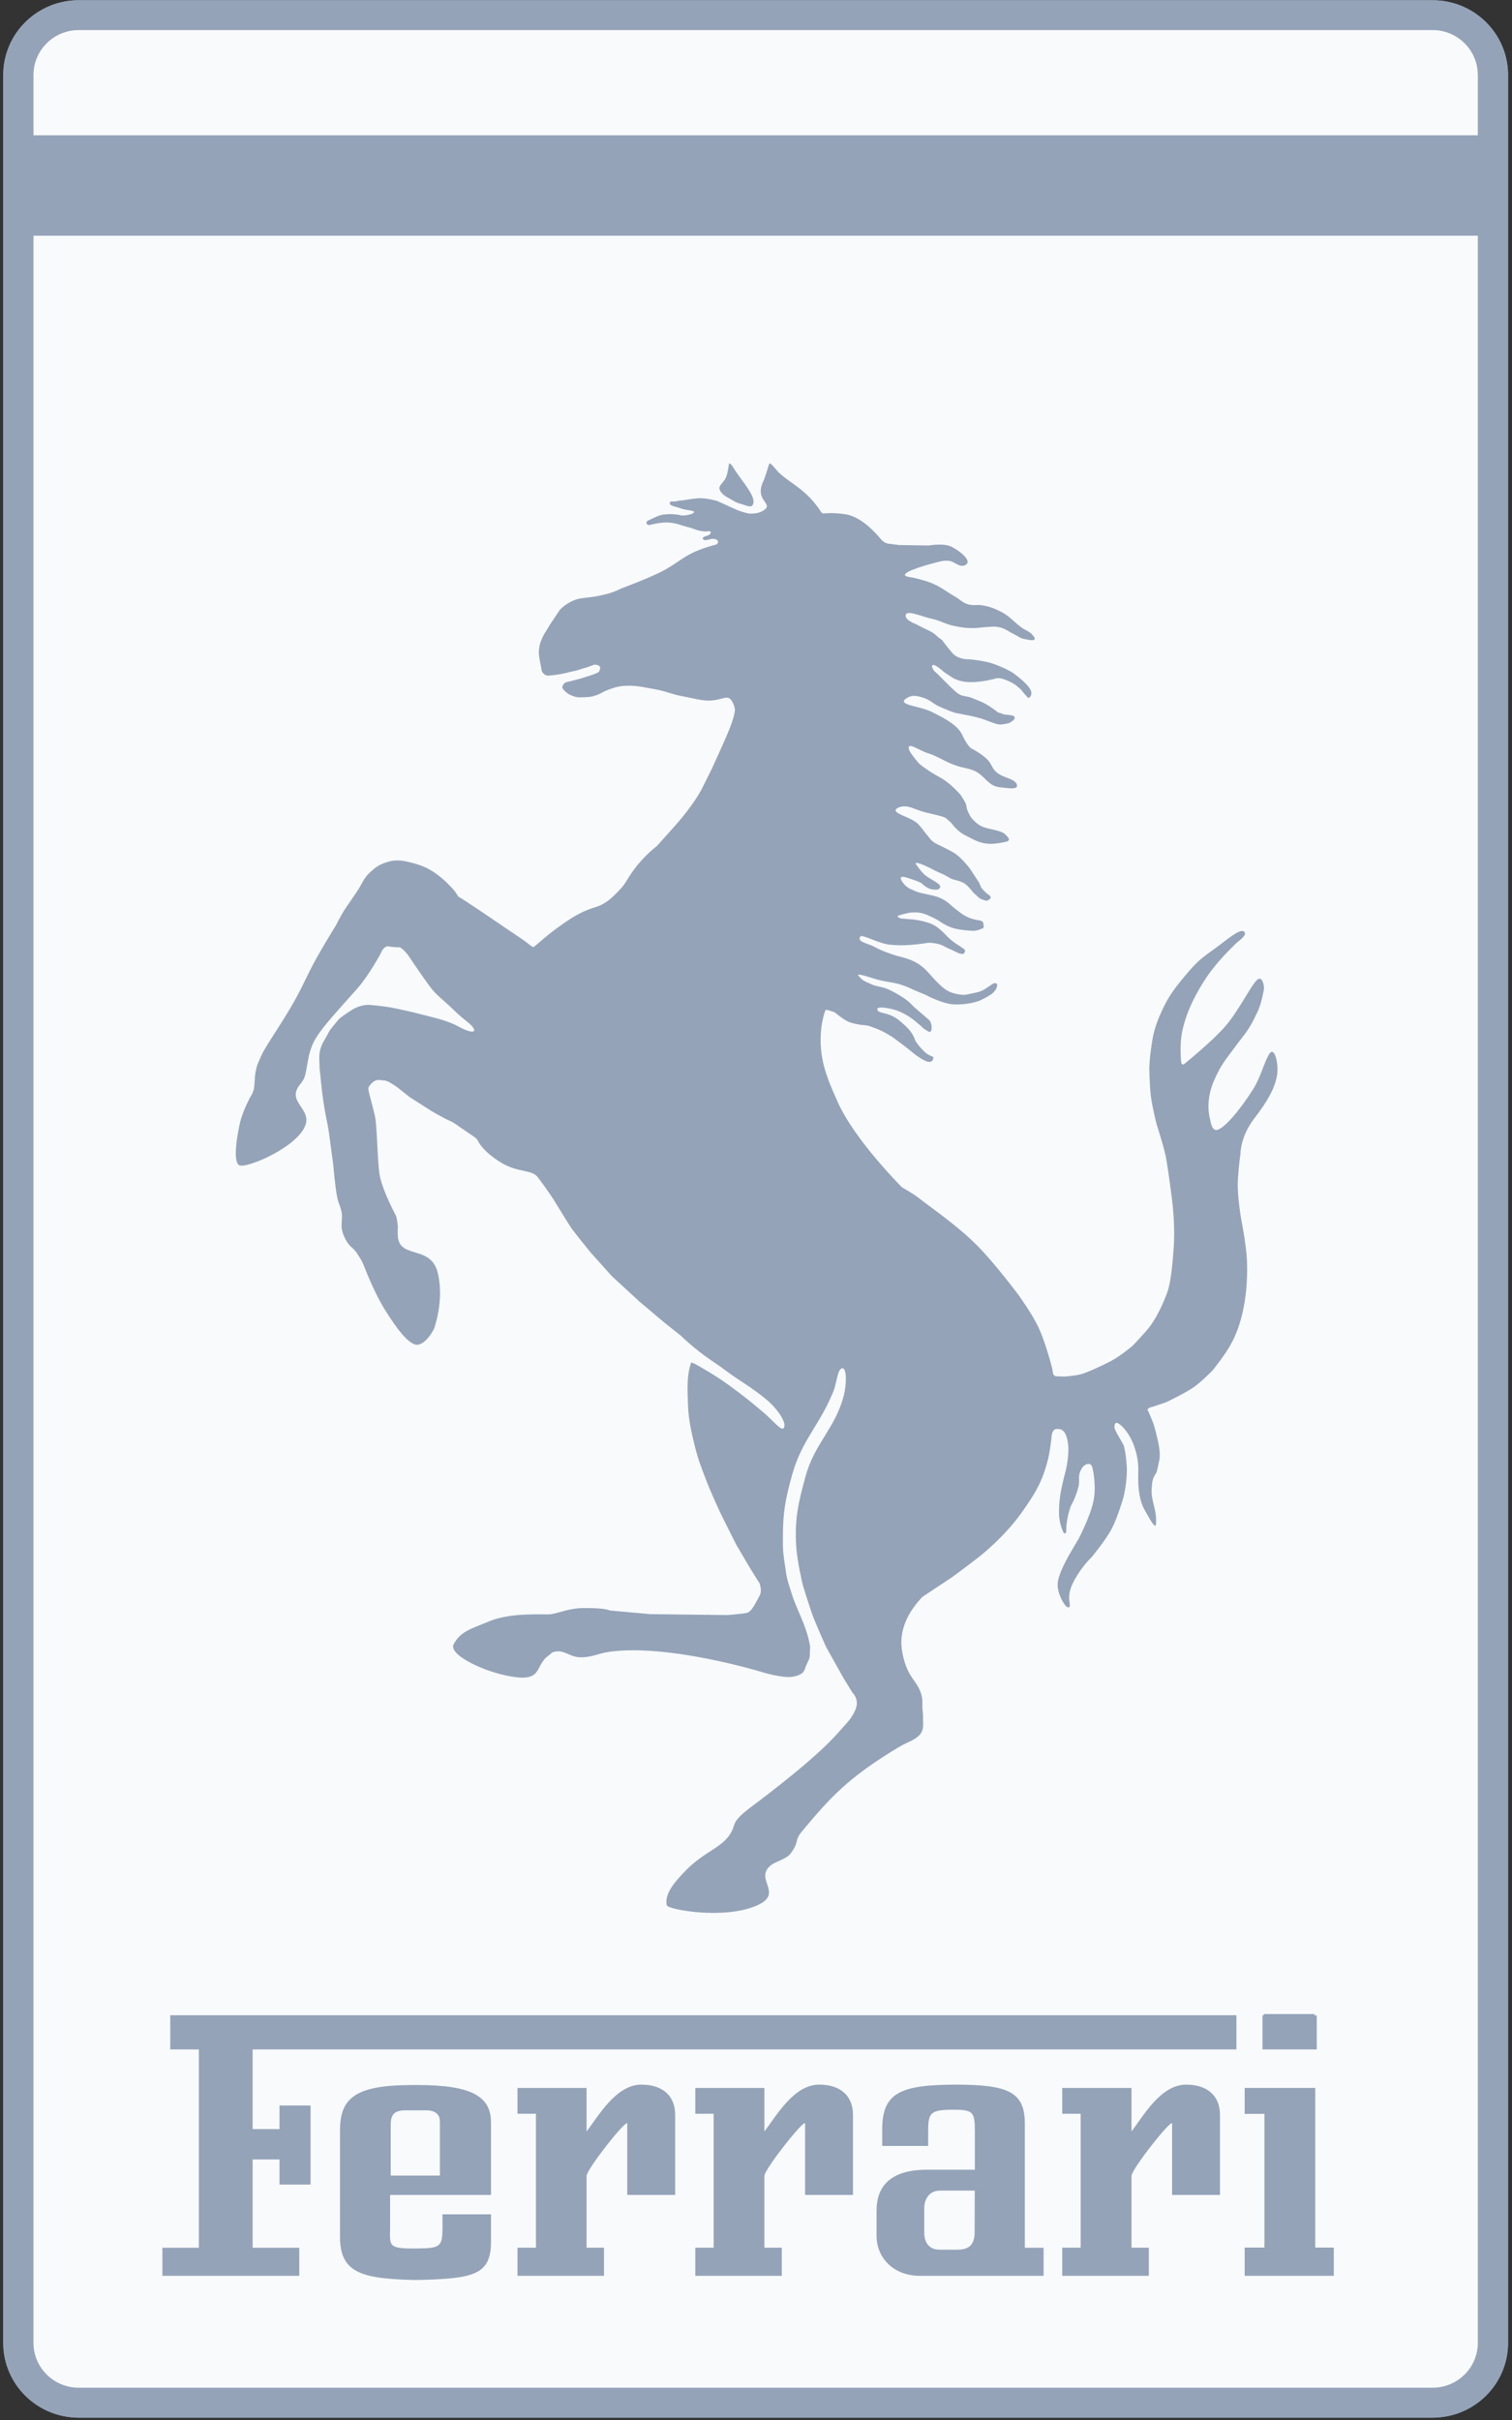 <svg width="15" height="24" viewBox="0 0 15 24" fill="none" xmlns="http://www.w3.org/2000/svg">
<rect x="0" y="0" width="15" height="24" fill="#333333" stroke="none"/>
<g clip-path="url(#clip0_1775_1379)">
<path d="M14.211 0.002C14.626 0.002 14.961 0.334 14.961 0.744V23.235C14.961 23.645 14.626 23.977 14.211 23.977H0.782C0.367 23.977 0.032 23.645 0.032 23.235V0.744C0.032 0.334 0.367 0.002 0.782 0.002H14.211Z" fill="#94A3B8"/>
<path d="M0.323 3.336H14.679V23.19C14.679 23.355 14.651 23.457 14.54 23.568C14.419 23.688 14.313 23.698 14.122 23.698L0.752 23.7C0.647 23.7 0.566 23.666 0.479 23.592C0.371 23.5 0.323 23.384 0.323 23.262V3.336Z" fill="#F8FAFC"/>
<path d="M14.679 2.337H0.323V3.357H14.679V2.337Z" fill="#F8FAFC"/>
<path d="M14.679 1.315H0.323V2.335H14.679V1.315Z" fill="#94A3B8"/>
<path d="M0.729 0.277H14.264C14.481 0.277 14.681 0.486 14.681 0.69V1.342H0.323L0.325 0.769V0.721C0.325 0.49 0.502 0.3 0.729 0.277Z" fill="#F8FAFC"/>
<path d="M14.211 0.002C14.626 0.002 14.961 0.334 14.961 0.744V23.235C14.961 23.645 14.626 23.977 14.211 23.977H0.782C0.367 23.977 0.032 23.645 0.032 23.235V0.744C0.032 0.334 0.367 0.002 0.782 0.002H14.211ZM14.211 0.298H0.782C0.533 0.298 0.332 0.498 0.332 0.744V23.235C0.332 23.481 0.533 23.68 0.782 23.68H14.211C14.46 23.68 14.661 23.481 14.661 23.235V0.744C14.661 0.498 14.46 0.298 14.211 0.298Z" fill="#94A3B8"/>
<path d="M7.232 4.596C7.232 4.596 7.223 4.682 7.203 4.733C7.184 4.78 7.133 4.812 7.137 4.843C7.14 4.874 7.173 4.911 7.224 4.937C7.274 4.963 7.294 4.983 7.345 4.996C7.393 5.008 7.453 5.043 7.47 5.003C7.487 4.963 7.462 4.913 7.433 4.866C7.382 4.783 7.357 4.763 7.283 4.65C7.267 4.625 7.255 4.599 7.232 4.596Z" fill="#94A3B8"/>
<path d="M6.856 13.515C6.861 13.501 6.98 13.576 7.042 13.612C7.171 13.69 7.23 13.736 7.345 13.822C7.435 13.891 7.479 13.927 7.571 14.005C7.683 14.102 7.743 14.185 7.773 14.166C7.817 14.114 7.702 13.96 7.6 13.877C7.501 13.795 7.399 13.729 7.32 13.677C7.218 13.61 7.209 13.594 7.057 13.492C6.894 13.383 6.753 13.245 6.753 13.245L6.595 13.12L6.346 12.91L6.07 12.656L5.861 12.423C5.861 12.423 5.699 12.224 5.673 12.186C5.647 12.148 5.57 12.025 5.507 11.921C5.451 11.828 5.342 11.683 5.332 11.671C5.273 11.599 5.138 11.628 4.981 11.536C4.791 11.423 4.745 11.32 4.745 11.32C4.745 11.32 4.738 11.305 4.73 11.297C4.723 11.289 4.709 11.278 4.709 11.278L4.609 11.209L4.552 11.171C4.552 11.171 4.509 11.135 4.455 11.112C4.4 11.088 4.278 11.017 4.278 11.017L4.061 10.878C4.061 10.878 3.975 10.81 3.947 10.787C3.918 10.765 3.865 10.734 3.865 10.734C3.865 10.734 3.831 10.717 3.82 10.716C3.81 10.716 3.765 10.711 3.765 10.711C3.765 10.711 3.723 10.7 3.68 10.751C3.637 10.801 3.648 10.774 3.717 11.057C3.745 11.169 3.742 11.562 3.772 11.681C3.809 11.835 3.917 12.034 3.928 12.057C3.939 12.081 3.947 12.166 3.947 12.166C3.947 12.166 3.942 12.236 3.949 12.28C3.982 12.483 4.279 12.349 4.344 12.628C4.409 12.903 4.306 13.177 4.306 13.177C4.306 13.177 4.242 13.313 4.152 13.335C4.062 13.356 3.923 13.156 3.822 12.995C3.722 12.836 3.64 12.628 3.614 12.562C3.588 12.496 3.574 12.481 3.544 12.433C3.5 12.362 3.464 12.375 3.414 12.262C3.363 12.149 3.408 12.104 3.386 12.006C3.372 11.951 3.361 11.945 3.344 11.867C3.327 11.79 3.305 11.543 3.305 11.543L3.274 11.314C3.274 11.314 3.262 11.209 3.248 11.143C3.198 10.914 3.181 10.691 3.181 10.691L3.171 10.6L3.168 10.506C3.168 10.506 3.165 10.46 3.176 10.414C3.187 10.367 3.21 10.329 3.21 10.329C3.21 10.329 3.256 10.251 3.264 10.232C3.272 10.213 3.366 10.103 3.366 10.103C3.366 10.103 3.416 10.062 3.497 10.012C3.578 9.963 3.651 9.966 3.651 9.966C3.651 9.966 3.672 9.964 3.816 9.982C3.959 10 4.254 10.079 4.329 10.098C4.402 10.117 4.49 10.148 4.547 10.18C4.711 10.27 4.761 10.232 4.63 10.129C4.542 10.06 4.518 10.03 4.447 9.965C4.387 9.91 4.34 9.873 4.296 9.823C4.251 9.771 4.124 9.584 4.124 9.584L4.044 9.466C4.044 9.466 4.002 9.418 3.995 9.414C3.988 9.41 3.967 9.394 3.967 9.394C3.967 9.394 3.914 9.397 3.86 9.386C3.805 9.375 3.779 9.452 3.779 9.452C3.779 9.452 3.661 9.673 3.541 9.808C3.346 10.027 3.207 10.176 3.135 10.293C3.035 10.454 3.057 10.632 3.006 10.714C2.975 10.762 2.959 10.769 2.943 10.811C2.892 10.938 3.075 11.008 3.033 11.149C2.966 11.372 2.443 11.593 2.374 11.556C2.302 11.518 2.361 11.216 2.385 11.118C2.41 11.02 2.483 10.875 2.49 10.868C2.496 10.861 2.514 10.826 2.519 10.798C2.525 10.769 2.527 10.703 2.53 10.667C2.534 10.63 2.549 10.573 2.549 10.573C2.549 10.573 2.551 10.56 2.597 10.46C2.644 10.359 2.814 10.124 2.936 9.9C3.017 9.753 3.05 9.665 3.131 9.518C3.205 9.384 3.332 9.178 3.332 9.178C3.332 9.178 3.386 9.073 3.411 9.034C3.436 8.994 3.49 8.919 3.54 8.844C3.591 8.77 3.603 8.715 3.669 8.653C3.724 8.602 3.761 8.575 3.833 8.552C3.939 8.517 4.012 8.536 4.12 8.566C4.233 8.597 4.311 8.649 4.384 8.71C4.458 8.772 4.513 8.84 4.513 8.84L4.548 8.893L4.571 8.906L4.639 8.95L4.796 9.054C4.796 9.054 5.167 9.307 5.188 9.32C5.208 9.333 5.275 9.388 5.288 9.393C5.301 9.397 5.4 9.289 5.595 9.155C5.819 8.999 5.899 9.011 5.973 8.97C6.047 8.93 6.077 8.896 6.135 8.838C6.222 8.751 6.223 8.704 6.321 8.583C6.421 8.461 6.514 8.393 6.514 8.393C6.514 8.393 6.528 8.379 6.706 8.179C6.883 7.979 6.961 7.827 6.961 7.827L7.058 7.632C7.058 7.632 7.199 7.329 7.245 7.209C7.29 7.089 7.29 7.049 7.29 7.049C7.29 7.049 7.297 7.018 7.263 6.956C7.227 6.896 7.191 6.923 7.124 6.937C6.995 6.965 6.916 6.931 6.786 6.908C6.666 6.888 6.604 6.852 6.484 6.833C6.363 6.812 6.292 6.792 6.17 6.804C6.152 6.806 6.115 6.813 6.097 6.819C6.028 6.842 6.009 6.848 5.958 6.877C5.899 6.905 5.86 6.913 5.795 6.915C5.749 6.917 5.722 6.918 5.68 6.901C5.651 6.89 5.635 6.882 5.612 6.861C5.598 6.849 5.591 6.841 5.58 6.825C5.579 6.812 5.575 6.813 5.587 6.792C5.599 6.771 5.614 6.767 5.614 6.767L5.67 6.753C5.67 6.753 5.749 6.733 5.756 6.731C5.763 6.729 5.838 6.705 5.871 6.694C5.904 6.684 5.94 6.665 5.94 6.665C5.94 6.665 5.96 6.633 5.953 6.614C5.943 6.593 5.898 6.591 5.898 6.591C5.898 6.591 5.836 6.614 5.829 6.616C5.822 6.617 5.722 6.649 5.722 6.649C5.722 6.649 5.644 6.666 5.584 6.681C5.523 6.694 5.435 6.701 5.435 6.701L5.409 6.694C5.409 6.694 5.38 6.674 5.375 6.654C5.371 6.635 5.368 6.621 5.365 6.6C5.351 6.523 5.336 6.476 5.354 6.4C5.361 6.368 5.369 6.351 5.382 6.321C5.394 6.297 5.402 6.282 5.417 6.259L5.465 6.181L5.555 6.047C5.587 6.015 5.607 6 5.646 5.977C5.704 5.945 5.738 5.936 5.81 5.928C5.88 5.92 5.89 5.921 5.99 5.898C6.091 5.876 6.163 5.836 6.163 5.836C6.163 5.836 6.404 5.747 6.551 5.675C6.705 5.599 6.772 5.519 6.931 5.456C6.999 5.43 7.038 5.418 7.107 5.4C7.116 5.394 7.12 5.389 7.123 5.379C7.13 5.353 7.091 5.342 7.064 5.344C7.04 5.346 6.985 5.372 6.973 5.344C6.963 5.323 7.023 5.311 7.023 5.311C7.023 5.311 7.051 5.298 7.052 5.282C7.052 5.258 7.011 5.273 6.993 5.271C6.899 5.261 6.892 5.244 6.827 5.228C6.751 5.209 6.71 5.186 6.63 5.182C6.561 5.179 6.495 5.194 6.451 5.205C6.408 5.216 6.407 5.173 6.424 5.165C6.546 5.108 6.549 5.103 6.635 5.099C6.683 5.097 6.749 5.107 6.756 5.111C6.763 5.115 6.858 5.11 6.882 5.085C6.907 5.061 6.805 5.062 6.756 5.043C6.712 5.025 6.644 5.02 6.645 4.991C6.647 4.961 6.68 4.978 6.704 4.972C6.733 4.965 6.75 4.965 6.78 4.961C6.835 4.954 6.839 4.949 6.92 4.942C6.999 4.934 7.114 4.968 7.114 4.968C7.114 4.968 7.234 5.022 7.294 5.05C7.353 5.077 7.424 5.092 7.424 5.092C7.424 5.092 7.508 5.104 7.572 5.064C7.636 5.024 7.6 4.998 7.577 4.961C7.555 4.927 7.527 4.877 7.568 4.783C7.605 4.702 7.624 4.606 7.634 4.597C7.647 4.587 7.698 4.66 7.731 4.691C7.849 4.801 8.004 4.855 8.151 5.085C8.163 5.104 8.217 5.074 8.387 5.1C8.558 5.127 8.707 5.309 8.744 5.353C8.783 5.397 8.833 5.394 8.833 5.394L8.915 5.405L9.212 5.41C9.212 5.41 9.347 5.386 9.425 5.416C9.479 5.436 9.661 5.557 9.578 5.603C9.52 5.636 9.466 5.565 9.414 5.562C9.352 5.557 9.325 5.569 9.27 5.583C9.155 5.612 8.907 5.687 8.997 5.717C9.004 5.72 9.017 5.722 9.017 5.722L9.061 5.729C9.061 5.729 9.169 5.754 9.235 5.78C9.334 5.819 9.381 5.863 9.473 5.916C9.525 5.946 9.548 5.977 9.605 5.994C9.657 6.009 9.691 5.994 9.744 6.003C9.815 6.015 9.854 6.03 9.919 6.061C10.015 6.107 10.05 6.162 10.135 6.224C10.178 6.255 10.214 6.26 10.247 6.302C10.254 6.311 10.26 6.316 10.264 6.327C10.275 6.366 10.2 6.343 10.161 6.337C10.117 6.329 10.099 6.308 10.059 6.289C9.999 6.261 9.971 6.23 9.906 6.219C9.859 6.21 9.831 6.217 9.783 6.219C9.736 6.221 9.711 6.228 9.664 6.229C9.584 6.23 9.539 6.223 9.461 6.207C9.373 6.188 9.329 6.154 9.242 6.136C9.143 6.116 8.969 6.031 8.986 6.116C8.994 6.156 9.087 6.19 9.087 6.19C9.087 6.19 9.151 6.225 9.211 6.252C9.271 6.278 9.305 6.318 9.305 6.318L9.347 6.349C9.347 6.349 9.389 6.408 9.446 6.474C9.501 6.54 9.599 6.538 9.599 6.538C9.599 6.538 9.658 6.538 9.785 6.564C9.912 6.591 10.043 6.669 10.043 6.669C10.043 6.669 10.141 6.737 10.199 6.805C10.256 6.873 10.223 6.907 10.216 6.914C10.209 6.922 10.212 6.918 10.204 6.922C10.197 6.925 10.126 6.836 10.126 6.836L10.075 6.793C10.075 6.793 10.025 6.758 9.961 6.737C9.897 6.716 9.875 6.73 9.875 6.73C9.875 6.73 9.738 6.768 9.619 6.765C9.501 6.762 9.439 6.714 9.439 6.714L9.364 6.664C9.364 6.664 9.251 6.558 9.247 6.608C9.245 6.642 9.297 6.68 9.297 6.68C9.297 6.68 9.333 6.716 9.357 6.74C9.403 6.785 9.422 6.807 9.474 6.854C9.526 6.901 9.559 6.901 9.559 6.901C9.559 6.901 9.587 6.907 9.597 6.909C9.608 6.911 9.627 6.916 9.627 6.916C9.627 6.916 9.644 6.923 9.726 6.956C9.807 6.989 9.895 7.061 9.895 7.061C9.895 7.061 9.903 7.068 9.915 7.07C9.927 7.071 9.952 7.083 9.958 7.085C9.966 7.087 9.986 7.087 10.033 7.094C10.081 7.101 10.063 7.131 10.063 7.131L10.055 7.142L10.016 7.169C10.016 7.169 9.966 7.183 9.931 7.185C9.897 7.187 9.847 7.167 9.847 7.167L9.742 7.128C9.742 7.128 9.635 7.099 9.612 7.096C9.589 7.092 9.494 7.073 9.478 7.07C9.463 7.066 9.415 7.049 9.402 7.042C9.389 7.035 9.366 7.03 9.308 7.002C9.251 6.974 9.228 6.941 9.157 6.919C9.086 6.896 9.042 6.891 8.988 6.928C8.896 6.992 9.128 7.002 9.243 7.06C9.414 7.144 9.51 7.206 9.55 7.296C9.591 7.387 9.632 7.42 9.632 7.42C9.632 7.42 9.752 7.481 9.805 7.544C9.835 7.578 9.839 7.607 9.868 7.641C9.934 7.718 10.062 7.714 10.087 7.779C10.111 7.84 9.984 7.813 9.917 7.807C9.798 7.795 9.769 7.685 9.658 7.641C9.595 7.616 9.554 7.616 9.49 7.594C9.373 7.556 9.318 7.505 9.2 7.468C9.129 7.447 9 7.353 9.016 7.425C9.019 7.442 9.03 7.456 9.034 7.466C9.041 7.477 9.07 7.515 9.07 7.515C9.07 7.515 9.11 7.567 9.128 7.581C9.145 7.596 9.22 7.653 9.329 7.712C9.436 7.771 9.53 7.884 9.53 7.884C9.53 7.884 9.562 7.931 9.578 7.963C9.594 7.999 9.583 8.01 9.608 8.06C9.631 8.11 9.643 8.12 9.675 8.151C9.754 8.227 9.837 8.212 9.938 8.253C9.966 8.265 9.968 8.269 9.997 8.301C10.027 8.332 9.992 8.345 9.992 8.345C9.992 8.345 9.88 8.374 9.807 8.368C9.713 8.361 9.671 8.332 9.58 8.286C9.487 8.241 9.439 8.159 9.43 8.154C9.422 8.149 9.399 8.125 9.381 8.112C9.364 8.1 9.319 8.091 9.279 8.08C9.238 8.069 9.215 8.066 9.174 8.055C9.118 8.04 9.061 8.015 9.034 8.007C9.008 7.998 8.949 7.987 8.905 8.013C8.818 8.064 9.04 8.099 9.11 8.174C9.145 8.211 9.16 8.237 9.193 8.276C9.219 8.306 9.23 8.328 9.261 8.351C9.283 8.367 9.322 8.384 9.322 8.384C9.322 8.384 9.376 8.409 9.454 8.452C9.533 8.495 9.625 8.618 9.625 8.618L9.68 8.703L9.713 8.752L9.722 8.774L9.734 8.802C9.734 8.802 9.774 8.854 9.804 8.871C9.833 8.889 9.828 8.905 9.828 8.905C9.828 8.905 9.825 8.915 9.804 8.927C9.784 8.939 9.772 8.929 9.743 8.92C9.713 8.912 9.694 8.884 9.668 8.863C9.642 8.842 9.613 8.79 9.566 8.76C9.523 8.735 9.469 8.726 9.447 8.719C9.426 8.711 9.374 8.678 9.353 8.669C9.333 8.661 9.279 8.636 9.279 8.636C9.279 8.636 9.174 8.578 9.116 8.562C9.059 8.546 9.095 8.581 9.095 8.581C9.095 8.581 9.147 8.662 9.197 8.694C9.261 8.737 9.352 8.774 9.322 8.809C9.302 8.831 9.275 8.823 9.246 8.82C9.197 8.814 9.139 8.757 9.139 8.757C9.139 8.757 9.115 8.741 9.007 8.707C8.9 8.671 8.939 8.73 8.964 8.762C8.988 8.793 9.021 8.811 9.021 8.811L9.094 8.844L9.128 8.854C9.128 8.854 9.157 8.86 9.255 8.882C9.352 8.905 9.405 8.952 9.405 8.952C9.405 8.952 9.458 9.001 9.53 9.054C9.604 9.109 9.676 9.122 9.717 9.128C9.757 9.133 9.756 9.161 9.756 9.161C9.756 9.161 9.761 9.187 9.758 9.195C9.757 9.204 9.748 9.211 9.739 9.211C9.731 9.211 9.727 9.214 9.717 9.22C9.706 9.225 9.664 9.232 9.664 9.232C9.664 9.232 9.556 9.229 9.47 9.208C9.385 9.187 9.31 9.128 9.302 9.124C9.295 9.121 9.216 9.077 9.161 9.06C9.108 9.042 9.023 9.05 9.014 9.053C9.005 9.056 8.975 9.061 8.925 9.076C8.874 9.089 8.938 9.109 8.938 9.109L8.974 9.112L9.061 9.119C9.061 9.119 9.151 9.129 9.226 9.157C9.302 9.185 9.352 9.241 9.402 9.292C9.452 9.342 9.508 9.374 9.508 9.374L9.548 9.401L9.569 9.416L9.575 9.43C9.575 9.43 9.573 9.437 9.569 9.446C9.566 9.455 9.553 9.462 9.553 9.462C9.553 9.462 9.534 9.458 9.526 9.458C9.517 9.458 9.46 9.428 9.418 9.41C9.374 9.391 9.352 9.372 9.305 9.361C9.265 9.351 9.211 9.347 9.199 9.351C9.187 9.354 9.098 9.366 9.03 9.371C8.961 9.376 8.902 9.377 8.822 9.368C8.707 9.354 8.555 9.263 8.535 9.288C8.496 9.342 8.617 9.357 8.676 9.391C8.756 9.437 8.896 9.479 8.896 9.479C8.896 9.479 8.998 9.502 9.057 9.53C9.188 9.591 9.228 9.681 9.333 9.775C9.391 9.828 9.438 9.851 9.515 9.862C9.583 9.872 9.581 9.864 9.687 9.843C9.794 9.822 9.858 9.721 9.889 9.758C9.895 9.765 9.893 9.772 9.891 9.782C9.889 9.793 9.88 9.812 9.88 9.812C9.88 9.812 9.868 9.829 9.85 9.848C9.83 9.867 9.757 9.907 9.719 9.923C9.681 9.939 9.587 9.965 9.469 9.961C9.351 9.958 9.184 9.867 9.184 9.867L9.065 9.817C9.065 9.817 9.01 9.791 8.972 9.777C8.873 9.74 8.81 9.743 8.708 9.716C8.645 9.699 8.603 9.681 8.546 9.669C8.489 9.657 8.521 9.68 8.527 9.688C8.554 9.725 8.59 9.736 8.635 9.757C8.696 9.787 8.738 9.781 8.8 9.807C8.869 9.835 8.929 9.874 8.968 9.899C9.005 9.923 9.033 9.951 9.07 9.989L9.197 10.098C9.197 10.098 9.226 10.122 9.23 10.132C9.233 10.143 9.247 10.169 9.241 10.211C9.233 10.253 9.199 10.223 9.199 10.223L9.165 10.202L9.132 10.171L9.079 10.127C9.079 10.127 9.033 10.085 8.955 10.046C8.877 10.005 8.783 9.995 8.783 9.995C8.783 9.995 8.7 9.982 8.703 10.009C8.707 10.034 8.725 10.037 8.791 10.054C8.857 10.071 8.901 10.105 8.901 10.105C8.901 10.105 8.969 10.155 9.018 10.211C9.066 10.266 9.08 10.32 9.08 10.32C9.08 10.32 9.105 10.366 9.167 10.426C9.23 10.488 9.263 10.466 9.259 10.496C9.256 10.525 9.228 10.531 9.228 10.531C9.228 10.531 9.212 10.53 9.206 10.53C9.199 10.53 9.183 10.52 9.165 10.514C9.148 10.507 9.082 10.461 9.082 10.461C9.082 10.461 8.979 10.377 8.967 10.369C8.955 10.36 8.857 10.287 8.857 10.287C8.857 10.287 8.8 10.251 8.759 10.23C8.717 10.209 8.661 10.188 8.629 10.177C8.599 10.167 8.541 10.164 8.541 10.164C8.541 10.164 8.472 10.154 8.429 10.138C8.363 10.112 8.286 10.041 8.277 10.038C8.268 10.034 8.206 10.013 8.194 10.015C8.182 10.017 8.154 10.133 8.147 10.201C8.119 10.483 8.194 10.671 8.311 10.93C8.479 11.307 8.948 11.775 8.948 11.775C8.948 11.775 9.066 11.842 9.116 11.882C9.256 11.992 9.488 12.147 9.694 12.352C9.87 12.529 10.103 12.841 10.103 12.841C10.103 12.841 10.239 13.03 10.302 13.163C10.378 13.327 10.44 13.577 10.44 13.577C10.44 13.577 10.445 13.62 10.449 13.629C10.455 13.638 10.467 13.649 10.475 13.649L10.557 13.652C10.565 13.652 10.658 13.645 10.72 13.63C10.781 13.614 10.926 13.548 11.022 13.498C11.117 13.447 11.232 13.35 11.232 13.35C11.232 13.35 11.254 13.331 11.366 13.206C11.478 13.082 11.551 12.894 11.578 12.823C11.605 12.753 11.627 12.618 11.643 12.387C11.661 12.155 11.629 11.911 11.629 11.911C11.629 11.911 11.587 11.57 11.562 11.454C11.536 11.338 11.474 11.149 11.474 11.149C11.474 11.149 11.431 10.98 11.418 10.874C11.404 10.768 11.402 10.594 11.402 10.594C11.402 10.594 11.402 10.488 11.436 10.292C11.472 10.097 11.591 9.901 11.591 9.901C11.591 9.901 11.625 9.834 11.754 9.68C11.886 9.522 11.928 9.497 12.058 9.403C12.161 9.329 12.295 9.209 12.338 9.237C12.387 9.267 12.291 9.328 12.259 9.359C12.178 9.44 12.027 9.582 11.904 9.797C11.796 9.982 11.756 10.105 11.729 10.226C11.703 10.347 11.714 10.48 11.717 10.525C11.721 10.571 11.746 10.554 11.746 10.554C11.746 10.554 12.007 10.345 12.149 10.186C12.302 10.014 12.439 9.708 12.493 9.706C12.529 9.703 12.546 9.785 12.537 9.823C12.504 9.982 12.492 10.002 12.44 10.107C12.381 10.228 12.326 10.281 12.245 10.393C12.159 10.51 12.116 10.554 12.047 10.709C11.947 10.932 12.006 11.104 12.006 11.104C12.006 11.104 12.018 11.208 12.065 11.207C12.143 11.204 12.316 10.986 12.428 10.808C12.512 10.677 12.542 10.526 12.596 10.447C12.646 10.377 12.689 10.561 12.668 10.67C12.643 10.799 12.579 10.915 12.439 11.098C12.302 11.277 12.306 11.447 12.306 11.447C12.306 11.447 12.292 11.524 12.281 11.693C12.27 11.862 12.318 12.117 12.318 12.117C12.318 12.117 12.361 12.331 12.37 12.493C12.378 12.656 12.373 13.027 12.22 13.315C12.16 13.431 12.03 13.59 12.03 13.59C12.03 13.59 11.931 13.693 11.849 13.753C11.767 13.812 11.57 13.906 11.57 13.906C11.57 13.906 11.434 13.953 11.415 13.957C11.395 13.962 11.383 13.979 11.383 13.979C11.383 13.979 11.395 14.005 11.401 14.016C11.405 14.027 11.444 14.121 11.444 14.121C11.444 14.121 11.484 14.254 11.5 14.359C11.515 14.464 11.497 14.489 11.482 14.569C11.468 14.646 11.434 14.611 11.425 14.762C11.418 14.897 11.479 14.964 11.468 15.114C11.463 15.18 11.389 15.031 11.352 14.968C11.276 14.831 11.294 14.62 11.293 14.568C11.291 14.515 11.287 14.458 11.267 14.392C11.244 14.306 11.208 14.239 11.168 14.187C11.128 14.135 11.086 14.106 11.072 14.111C11.058 14.116 11.056 14.143 11.056 14.157C11.056 14.172 11.084 14.221 11.09 14.232C11.097 14.242 11.148 14.334 11.148 14.334C11.148 14.334 11.17 14.405 11.178 14.544C11.187 14.681 11.145 14.851 11.145 14.851C11.145 14.851 11.09 15.042 11.032 15.155C10.968 15.279 10.825 15.448 10.825 15.448C10.825 15.448 10.722 15.543 10.645 15.697C10.569 15.851 10.634 15.918 10.606 15.939C10.577 15.958 10.516 15.849 10.5 15.776C10.485 15.708 10.492 15.675 10.52 15.599C10.547 15.525 10.608 15.418 10.608 15.418L10.7 15.262C10.7 15.262 10.812 15.05 10.846 14.895C10.881 14.742 10.841 14.572 10.841 14.572C10.841 14.572 10.836 14.515 10.798 14.518C10.759 14.52 10.732 14.554 10.716 14.595C10.685 14.679 10.73 14.664 10.681 14.805C10.644 14.915 10.633 14.901 10.613 14.966C10.589 15.045 10.576 15.126 10.578 15.175C10.579 15.223 10.553 15.203 10.553 15.203C10.553 15.203 10.506 15.116 10.506 15.007C10.506 14.948 10.508 14.914 10.515 14.855C10.526 14.76 10.565 14.615 10.565 14.615C10.565 14.615 10.606 14.472 10.598 14.342C10.588 14.211 10.542 14.187 10.542 14.187C10.542 14.187 10.53 14.169 10.479 14.172C10.429 14.176 10.431 14.266 10.431 14.266C10.431 14.266 10.416 14.396 10.396 14.476C10.34 14.699 10.266 14.816 10.134 15.003C10.015 15.172 9.853 15.321 9.772 15.391C9.691 15.462 9.443 15.643 9.443 15.643L9.152 15.836C9.152 15.836 9.037 15.949 8.984 16.084C8.931 16.217 8.933 16.322 8.964 16.445C8.995 16.568 9.039 16.625 9.063 16.66C9.086 16.693 9.131 16.753 9.145 16.825C9.155 16.868 9.148 16.895 9.151 16.939C9.153 16.978 9.159 16.999 9.157 17.039C9.156 17.101 9.168 17.144 9.132 17.195C9.106 17.233 9.037 17.266 9.037 17.266C9.037 17.266 8.958 17.301 8.911 17.33C8.415 17.629 8.24 17.823 7.961 18.156C7.872 18.262 7.937 18.256 7.843 18.382C7.785 18.457 7.653 18.457 7.605 18.547C7.538 18.67 7.755 18.791 7.505 18.899C7.182 19.039 6.626 18.939 6.615 18.895C6.585 18.775 6.723 18.637 6.773 18.582C6.999 18.335 7.201 18.329 7.275 18.124C7.291 18.081 7.285 18.043 7.465 17.91C7.591 17.816 8.096 17.436 8.317 17.182C8.393 17.095 8.458 17.037 8.491 16.943C8.524 16.847 8.458 16.788 8.458 16.788L8.367 16.64L8.193 16.329C8.193 16.329 8.12 16.164 8.081 16.069C8.04 15.973 7.964 15.717 7.964 15.717C7.964 15.717 7.908 15.486 7.899 15.336C7.882 15.066 7.919 14.909 7.99 14.647C8.082 14.307 8.291 14.165 8.374 13.828C8.398 13.73 8.403 13.562 8.354 13.57C8.307 13.579 8.303 13.711 8.267 13.8C8.132 14.134 7.955 14.28 7.858 14.627C7.793 14.861 7.766 15 7.767 15.243C7.768 15.382 7.762 15.357 7.798 15.598C7.812 15.686 7.833 15.734 7.859 15.82C7.878 15.882 7.929 15.998 7.929 15.998C7.929 15.998 7.998 16.15 8.022 16.257C8.029 16.294 8.039 16.314 8.036 16.351C8.031 16.415 8.043 16.428 8.012 16.486C7.973 16.558 7.997 16.6 7.875 16.627C7.766 16.65 7.544 16.578 7.544 16.578C7.544 16.578 6.631 16.301 6.049 16.381C5.934 16.396 5.871 16.439 5.755 16.436C5.65 16.435 5.596 16.353 5.49 16.384C5.469 16.39 5.462 16.406 5.443 16.418C5.289 16.526 5.407 16.704 5 16.612C4.751 16.555 4.448 16.402 4.501 16.306C4.571 16.178 4.665 16.157 4.862 16.076C5.073 15.99 5.389 16.014 5.452 16.01C5.528 16.004 5.637 15.951 5.774 15.948C6.009 15.944 6.051 15.972 6.051 15.972L6.451 16.008L7.216 16.017C7.216 16.017 7.353 16.007 7.407 15.996C7.462 15.985 7.505 15.877 7.535 15.826C7.565 15.775 7.534 15.699 7.534 15.699L7.511 15.664L7.438 15.546L7.304 15.319L7.155 15.021C7.155 15.021 7.057 14.814 7.005 14.678C6.953 14.542 6.923 14.466 6.889 14.325C6.853 14.181 6.831 14.064 6.826 13.948C6.821 13.781 6.81 13.652 6.856 13.515Z" fill="#94A3B8"/>
<path d="M11.823 13.239C11.984 13.032 11.999 12.84 12.009 12.57C12.016 12.373 11.942 12.07 11.942 12.07L11.932 12.048C11.932 12.048 11.903 12.011 11.886 12.059C11.889 12.102 11.894 12.136 11.894 12.136L11.904 12.527C11.904 12.527 11.892 12.723 11.825 12.926C11.712 13.268 11.413 13.421 11.369 13.544C11.294 13.749 11.63 13.488 11.823 13.239Z" fill="#94A3B8"/>
<path d="M10.135 13.871C10.135 13.871 10.069 13.889 10.068 13.954C10.067 14.02 10.084 14.076 10.082 14.155C10.081 14.255 9.989 14.37 10.048 14.408C10.149 14.472 10.236 14.018 10.206 13.951C10.175 13.884 10.145 13.87 10.135 13.871Z" fill="#94A3B8"/>
<path d="M8.999 17.017C8.999 17.017 8.98 17.007 8.943 17.021C8.907 17.035 8.91 17.073 8.91 17.073C8.91 17.073 8.902 17.113 8.932 17.117C8.961 17.122 9.01 17.05 9.01 17.042C9.01 17.034 8.999 17.017 8.999 17.017Z" fill="#94A3B8"/>
<path d="M7.93 17.778C7.93 17.778 7.919 17.788 7.928 17.796C7.938 17.805 7.952 17.794 7.952 17.794C7.952 17.794 8.137 17.649 8.246 17.548C8.362 17.439 8.528 17.252 8.528 17.252C8.528 17.252 8.539 17.238 8.527 17.226C8.513 17.214 8.482 17.233 8.455 17.245C8.433 17.257 8.419 17.269 8.402 17.284C8.386 17.298 8.331 17.355 8.331 17.355L8.188 17.493L8.099 17.578L8.011 17.661L7.975 17.703C7.975 17.703 7.966 17.719 7.963 17.723C7.96 17.727 7.951 17.739 7.951 17.739C7.951 17.739 7.938 17.752 7.938 17.756C7.938 17.759 7.934 17.763 7.934 17.767C7.932 17.772 7.93 17.778 7.93 17.778Z" fill="#94A3B8"/>
<path d="M7.611 17.987C7.611 17.987 7.591 17.971 7.56 17.986C7.528 18.003 7.495 18.046 7.492 18.051C7.489 18.057 7.472 18.08 7.484 18.1C7.495 18.12 7.535 18.09 7.541 18.089C7.547 18.089 7.599 18.047 7.599 18.047C7.599 18.047 7.629 18.029 7.611 17.987Z" fill="#94A3B8"/>
<path d="M7 18.606C7 18.606 6.974 18.558 6.94 18.578C6.905 18.598 6.887 18.605 6.855 18.648C6.85 18.656 6.816 18.699 6.81 18.711C6.804 18.721 6.77 18.786 6.839 18.791C6.957 18.797 6.879 18.721 6.92 18.692C6.953 18.669 7.014 18.675 7.015 18.651C7.016 18.627 7 18.606 7 18.606Z" fill="#94A3B8"/>
<path d="M4.907 16.133C4.907 16.133 4.836 16.15 4.831 16.175C4.825 16.2 4.872 16.224 4.879 16.226C4.888 16.227 4.904 16.246 4.951 16.213C4.997 16.182 4.995 16.155 4.995 16.155C4.995 16.155 5.023 16.123 4.907 16.133Z" fill="#94A3B8"/>
<path d="M6.058 16.095C6.058 16.095 6.057 16.069 6.007 16.073C5.956 16.075 5.946 16.085 5.944 16.093C5.943 16.1 5.947 16.113 5.992 16.117C6.038 16.12 6.057 16.117 6.058 16.095Z" fill="#94A3B8"/>
<path d="M7.146 16.127C7.055 16.126 7.084 16.129 7.027 16.132C6.925 16.137 6.869 16.133 6.769 16.126C6.627 16.117 6.408 16.082 6.408 16.082C6.408 16.082 6.38 16.075 6.369 16.093C6.359 16.11 6.396 16.149 6.429 16.159C6.608 16.215 6.618 16.206 6.74 16.207C6.808 16.208 6.846 16.201 6.914 16.197C7 16.191 7.04 16.204 7.133 16.179C7.158 16.173 7.181 16.128 7.146 16.127Z" fill="#94A3B8"/>
<path d="M7.76 15.945C7.76 15.945 7.741 15.924 7.703 15.942C7.666 15.96 7.643 16.001 7.643 16.001C7.643 16.001 7.625 16.029 7.663 16.026C7.7 16.02 7.733 16.004 7.742 15.999C7.751 15.993 7.779 15.968 7.76 15.945Z" fill="#94A3B8"/>
<path d="M7.226 8.58C7.226 8.58 7.485 8.338 7.67 8.017C7.78 7.826 7.828 7.38 7.734 7.491C7.691 7.542 7.639 7.773 7.558 7.944C7.441 8.187 7.192 8.532 7.192 8.532C7.192 8.532 7.138 8.647 7.226 8.58Z" fill="#94A3B8"/>
<path d="M6.191 9.197C6.191 9.197 6.163 9.219 6.176 9.253C6.189 9.288 6.242 9.262 6.242 9.262C6.242 9.262 6.361 9.216 6.487 9.212C6.613 9.206 6.787 9.244 6.787 9.244C6.787 9.244 6.87 9.267 6.884 9.272C6.898 9.278 6.943 9.299 6.951 9.302C6.957 9.305 7.001 9.326 7.025 9.305C7.049 9.282 6.874 9.123 6.694 9.099C6.396 9.058 6.2 9.187 6.2 9.187L6.191 9.197Z" fill="#94A3B8"/>
<path d="M4.963 10.248C4.984 10.266 5.083 10.076 5.166 9.956C5.228 9.868 5.339 9.721 5.339 9.721C5.339 9.721 5.389 9.654 5.304 9.691C5.27 9.707 5.175 9.779 5.108 9.911C5.052 10.024 4.94 10.23 4.963 10.248Z" fill="#94A3B8"/>
<path d="M4.274 9.423C4.274 9.423 4.252 9.496 4.338 9.588C4.425 9.68 4.447 9.757 4.502 9.702C4.517 9.686 4.448 9.562 4.413 9.528C4.377 9.493 4.352 9.465 4.352 9.465L4.329 9.447L4.3 9.431L4.284 9.424C4.284 9.424 4.28 9.42 4.274 9.423Z" fill="#94A3B8"/>
<path d="M3.995 8.718C3.995 8.718 3.901 8.735 3.878 8.781C3.855 8.826 3.986 8.798 3.986 8.798C3.986 8.798 4.072 8.803 4.074 8.77C4.076 8.737 4.063 8.733 3.995 8.718Z" fill="#94A3B8"/>
<path d="M2.513 11.175C2.466 11.161 2.458 11.255 2.451 11.285C2.446 11.315 2.473 11.375 2.484 11.375C2.494 11.375 2.532 11.316 2.534 11.287C2.536 11.257 2.555 11.188 2.513 11.175Z" fill="#94A3B8"/>
<path d="M4.052 13.005C4.052 13.005 3.967 12.937 3.953 12.964C3.941 12.991 4.024 13.109 4.024 13.109C4.024 13.109 4.049 13.148 4.088 13.131C4.127 13.112 4.113 13.069 4.113 13.069C4.113 13.069 4.087 13.014 4.052 13.005Z" fill="#94A3B8"/>
<path d="M3.409 11.026C3.409 11.026 3.388 11.02 3.38 11.046C3.372 11.072 3.373 11.115 3.367 11.167C3.362 11.207 3.377 11.314 3.377 11.314C3.377 11.314 3.386 11.4 3.403 11.45C3.421 11.506 3.47 11.585 3.47 11.585C3.47 11.585 3.489 11.626 3.511 11.624C3.534 11.621 3.529 11.595 3.529 11.595C3.529 11.595 3.457 11.312 3.455 11.283C3.447 11.188 3.447 11.074 3.447 11.074L3.446 11.057C3.446 11.057 3.445 11.026 3.409 11.026Z" fill="#94A3B8"/>
<path d="M3.521 10.162C3.521 10.162 3.481 10.154 3.445 10.23C3.409 10.306 3.416 10.337 3.42 10.34C3.422 10.344 3.451 10.343 3.498 10.272C3.544 10.202 3.533 10.175 3.533 10.175C3.533 10.175 3.53 10.162 3.521 10.162Z" fill="#94A3B8"/>
<path d="M4.6 10.944C4.6 10.944 4.647 11.015 4.557 10.999C4.466 10.982 4.275 10.832 4.197 10.791C4.12 10.75 3.994 10.738 4.047 10.69C4.057 10.682 4.059 10.674 4.075 10.674C4.09 10.673 4.143 10.693 4.146 10.696C4.149 10.697 4.283 10.753 4.288 10.754C4.293 10.756 4.368 10.788 4.422 10.82C4.476 10.852 4.563 10.913 4.563 10.913L4.6 10.944Z" fill="#94A3B8"/>
<path d="M7.116 13.112C7.141 13.19 6.829 12.948 6.663 12.819C6.221 12.479 5.68 11.781 5.748 11.719C5.803 11.668 6.025 11.988 6.35 12.34C6.698 12.715 7.101 13.066 7.116 13.112Z" fill="#94A3B8"/>
<path d="M8.415 12.778C8.319 12.882 8.285 13.013 8.34 13.112C8.395 13.208 8.411 12.972 8.472 12.902C8.524 12.841 8.556 12.851 8.642 12.79C8.788 12.687 8.537 12.647 8.415 12.778Z" fill="#94A3B8"/>
<path d="M7.863 10.576C7.796 10.565 7.798 10.666 7.808 10.738C7.852 11.058 7.995 11.305 8.187 11.537C8.304 11.679 8.624 11.931 8.661 11.89C8.674 11.876 8.356 11.63 8.154 11.314C8.01 11.09 7.934 10.9 7.916 10.715C7.914 10.691 7.919 10.585 7.863 10.576Z" fill="#94A3B8"/>
<path d="M6.623 5.83C6.479 5.908 6.229 5.977 6.229 5.977C6.229 5.977 6.218 6.002 6.25 5.999C6.464 5.982 6.546 5.955 6.66 5.905C6.774 5.856 6.857 5.719 6.857 5.719C6.857 5.719 6.903 5.634 6.817 5.704C6.791 5.725 6.703 5.787 6.623 5.83Z" fill="#94A3B8"/>
<path d="M8.364 5.28C8.364 5.28 8.315 5.269 8.282 5.29C8.249 5.311 8.258 5.327 8.258 5.327C8.258 5.327 8.309 5.366 8.346 5.372C8.382 5.378 8.46 5.412 8.457 5.385C8.454 5.359 8.41 5.311 8.394 5.298C8.38 5.284 8.364 5.28 8.364 5.28Z" fill="#94A3B8"/>
<path d="M7.545 6.784C7.553 6.801 7.699 6.761 7.756 6.729C7.8 6.705 7.817 6.621 7.817 6.621C7.817 6.621 7.829 6.541 7.81 6.572C7.727 6.709 7.537 6.766 7.545 6.784Z" fill="#94A3B8"/>
<path d="M7.54 6.408C7.599 6.295 7.378 6.526 7.265 6.586C7.196 6.622 7.084 6.67 7.084 6.67C7.084 6.67 7.055 6.707 7.096 6.704C7.137 6.701 7.242 6.737 7.328 6.671C7.348 6.655 7.436 6.526 7.436 6.526C7.436 6.526 7.512 6.462 7.54 6.408Z" fill="#94A3B8"/>
<path d="M7.506 6.891C7.51 6.909 7.758 6.903 7.82 6.884C7.869 6.871 7.896 6.784 7.896 6.784C7.896 6.784 7.926 6.709 7.9 6.734C7.788 6.849 7.501 6.872 7.506 6.891Z" fill="#94A3B8"/>
<path d="M3.525 9.163C3.525 9.163 3.487 9.149 3.441 9.219C3.394 9.289 3.186 9.606 3.223 9.653C3.267 9.708 3.447 9.37 3.502 9.306C3.558 9.242 3.535 9.178 3.535 9.178C3.535 9.178 3.535 9.163 3.525 9.163Z" fill="#94A3B8"/>
<path d="M8.069 14.882C8.046 14.987 8.073 15.203 8.11 15.245C8.198 15.352 8.144 15.078 8.156 14.982C8.167 14.892 8.178 14.861 8.222 14.766C8.301 14.594 8.116 14.658 8.069 14.882Z" fill="#94A3B8"/>
<path d="M7.308 5.716C7.308 5.716 7.239 5.718 7.185 5.748C7.131 5.777 7.118 5.819 7.118 5.819C7.118 5.819 7.106 5.849 7.114 5.866C7.13 5.902 7.204 5.847 7.256 5.865C7.298 5.88 7.318 5.893 7.35 5.931C7.378 5.965 7.428 6.013 7.459 5.986C7.49 5.959 7.479 5.89 7.479 5.89C7.479 5.89 7.442 5.778 7.394 5.746C7.346 5.714 7.308 5.716 7.308 5.716Z" fill="#94A3B8"/>
<path d="M6.165 6.504C6.165 6.504 6.127 6.511 6.136 6.557C6.145 6.603 6.17 6.596 6.17 6.596C6.17 6.596 6.25 6.562 6.245 6.514C6.24 6.466 6.165 6.504 6.165 6.504Z" fill="#94A3B8"/>
<path d="M5.608 6.254C5.608 6.254 5.566 6.256 5.536 6.308C5.507 6.359 5.49 6.413 5.49 6.413C5.49 6.413 5.476 6.481 5.501 6.502C5.525 6.524 5.552 6.459 5.587 6.433C5.608 6.418 5.621 6.411 5.643 6.396C5.673 6.375 5.722 6.401 5.718 6.341C5.714 6.28 5.65 6.251 5.608 6.254Z" fill="#94A3B8"/>
<path d="M7.41 5.605C7.41 5.605 7.315 5.591 7.319 5.628C7.322 5.662 7.37 5.641 7.401 5.655C7.431 5.669 7.451 5.674 7.475 5.696C7.493 5.712 7.491 5.743 7.513 5.744C7.543 5.744 7.537 5.732 7.537 5.732C7.537 5.732 7.51 5.65 7.474 5.627C7.438 5.603 7.41 5.605 7.41 5.605Z" fill="#94A3B8"/>
<path d="M8.469 5.988C8.455 6.039 8.447 6.057 8.447 6.057C8.447 6.057 8.421 6.162 8.527 6.124C8.633 6.085 8.578 6.101 8.654 6.064C8.729 6.027 8.728 6.047 8.783 6.05C8.802 6.051 8.814 6.051 8.842 6.046C8.866 6.041 8.856 6.012 8.802 5.998C8.745 5.983 8.674 5.986 8.592 5.986C8.544 5.985 8.483 5.936 8.469 5.988Z" fill="#94A3B8"/>
<path d="M8.516 5.599C8.516 5.599 8.468 5.588 8.434 5.609C8.401 5.629 8.411 5.646 8.411 5.646C8.411 5.646 8.462 5.686 8.499 5.691C8.535 5.698 8.613 5.731 8.61 5.704C8.606 5.678 8.563 5.63 8.548 5.616C8.532 5.603 8.516 5.599 8.516 5.599Z" fill="#94A3B8"/>
<path d="M8.703 6.329C8.703 6.329 8.651 6.318 8.615 6.338C8.58 6.358 8.59 6.373 8.59 6.373C8.59 6.373 8.645 6.41 8.684 6.416C8.723 6.421 8.806 6.453 8.802 6.428C8.799 6.403 8.752 6.357 8.737 6.344C8.721 6.332 8.703 6.329 8.703 6.329Z" fill="#94A3B8"/>
<path d="M8.719 6.593C8.719 6.593 8.664 6.581 8.626 6.604C8.588 6.626 8.6 6.644 8.6 6.644C8.6 6.644 8.657 6.687 8.698 6.693C8.739 6.7 8.828 6.736 8.824 6.707C8.821 6.678 8.771 6.626 8.753 6.612C8.737 6.597 8.719 6.593 8.719 6.593Z" fill="#94A3B8"/>
<path d="M8.743 6.851C8.743 6.851 8.684 6.837 8.643 6.863C8.602 6.888 8.615 6.909 8.615 6.909C8.615 6.909 8.677 6.957 8.721 6.964C8.766 6.971 8.862 7.013 8.858 6.98C8.854 6.948 8.8 6.888 8.782 6.872C8.764 6.856 8.743 6.851 8.743 6.851Z" fill="#94A3B8"/>
<path d="M8.738 7.17C8.738 7.17 8.678 7.157 8.638 7.182C8.597 7.207 8.608 7.227 8.608 7.227C8.608 7.227 8.671 7.276 8.716 7.283C8.76 7.29 8.856 7.332 8.852 7.299C8.847 7.267 8.794 7.207 8.776 7.191C8.757 7.175 8.738 7.17 8.738 7.17Z" fill="#94A3B8"/>
<path d="M8.694 7.791C8.694 7.791 8.634 7.778 8.594 7.804C8.553 7.829 8.565 7.849 8.565 7.849C8.565 7.849 8.627 7.898 8.671 7.905C8.716 7.912 8.812 7.954 8.808 7.921C8.804 7.888 8.751 7.829 8.732 7.813C8.714 7.796 8.694 7.791 8.694 7.791Z" fill="#94A3B8"/>
<path d="M8.735 7.481C8.735 7.481 8.666 7.465 8.618 7.494C8.572 7.523 8.586 7.547 8.586 7.547C8.586 7.547 8.658 7.603 8.709 7.611C8.76 7.62 8.872 7.667 8.867 7.63C8.862 7.592 8.8 7.523 8.779 7.505C8.757 7.486 8.735 7.481 8.735 7.481Z" fill="#94A3B8"/>
<path d="M8.665 8.073C8.665 8.073 8.615 8.061 8.582 8.082C8.548 8.103 8.559 8.119 8.559 8.119C8.559 8.119 8.61 8.16 8.646 8.165C8.683 8.171 8.761 8.205 8.759 8.178C8.755 8.152 8.711 8.103 8.696 8.09C8.681 8.076 8.665 8.073 8.665 8.073Z" fill="#94A3B8"/>
<path d="M8.618 8.342C8.618 8.342 8.578 8.333 8.549 8.35C8.523 8.367 8.531 8.381 8.531 8.381C8.531 8.381 8.573 8.414 8.603 8.419C8.633 8.424 8.7 8.453 8.697 8.43C8.694 8.408 8.657 8.367 8.645 8.356C8.632 8.345 8.618 8.342 8.618 8.342Z" fill="#94A3B8"/>
<path d="M8.56 8.588C8.56 8.588 8.524 8.579 8.499 8.595C8.474 8.61 8.481 8.623 8.481 8.623C8.481 8.623 8.519 8.653 8.547 8.657C8.574 8.662 8.633 8.687 8.631 8.667C8.629 8.647 8.596 8.61 8.584 8.6C8.573 8.59 8.56 8.588 8.56 8.588Z" fill="#94A3B8"/>
<path d="M8.502 8.789C8.502 8.789 8.465 8.781 8.441 8.796C8.415 8.811 8.423 8.824 8.423 8.824C8.423 8.824 8.461 8.854 8.488 8.858C8.516 8.862 8.575 8.888 8.572 8.868C8.57 8.848 8.537 8.811 8.525 8.802C8.515 8.792 8.502 8.789 8.502 8.789Z" fill="#94A3B8"/>
<path d="M8.432 9.023C8.432 9.023 8.402 9.015 8.382 9.028C8.362 9.041 8.368 9.051 8.368 9.051C8.368 9.051 8.399 9.075 8.421 9.079C8.443 9.082 8.492 9.103 8.489 9.086C8.487 9.071 8.46 9.041 8.451 9.033C8.442 9.025 8.432 9.023 8.432 9.023Z" fill="#94A3B8"/>
<path d="M8.348 9.241C8.348 9.241 8.323 9.235 8.305 9.246C8.288 9.257 8.293 9.266 8.293 9.266C8.293 9.266 8.32 9.286 8.339 9.289C8.358 9.293 8.399 9.311 8.397 9.296C8.396 9.282 8.372 9.257 8.365 9.25C8.356 9.243 8.348 9.241 8.348 9.241Z" fill="#94A3B8"/>
<path d="M8.262 9.449C8.262 9.449 8.236 9.443 8.218 9.454C8.201 9.465 8.207 9.473 8.207 9.473C8.207 9.473 8.233 9.494 8.252 9.498C8.272 9.5 8.313 9.518 8.311 9.505C8.309 9.49 8.286 9.465 8.278 9.458C8.27 9.451 8.262 9.449 8.262 9.449Z" fill="#94A3B8"/>
<path d="M2.646 10.506C2.646 10.506 2.603 10.59 2.625 10.636C2.646 10.682 2.704 10.562 2.704 10.562C2.704 10.562 2.764 10.443 2.74 10.421C2.715 10.399 2.701 10.46 2.646 10.506Z" fill="#94A3B8"/>
<path d="M8.752 21.282V21.119C8.752 20.749 8.939 20.676 9.486 20.674C9.989 20.676 10.167 20.739 10.167 21.059V22.292H10.353V22.57H9.124C8.865 22.57 8.696 22.392 8.696 22.173V21.924C8.696 21.708 8.806 21.52 9.191 21.518H9.671V21.143C9.671 20.947 9.658 20.923 9.461 20.923H9.459C9.224 20.923 9.208 20.954 9.208 21.143V21.282H8.752V21.282ZM9.322 21.725C9.226 21.725 9.169 21.803 9.169 21.899V22.138C9.169 22.234 9.21 22.31 9.322 22.311H9.495C9.591 22.311 9.669 22.282 9.669 22.138L9.67 21.725H9.506C9.502 21.725 9.322 21.725 9.322 21.725Z" fill="#94A3B8"/>
<path d="M7.583 21.138V20.707H6.898V20.963H7.08V22.291H6.898V22.57H7.756V22.291H7.583V21.58C7.583 21.513 7.987 21.003 7.987 21.061V21.768H8.462V20.973C8.462 20.791 8.344 20.674 8.127 20.674C7.869 20.674 7.695 20.998 7.583 21.138Z" fill="#94A3B8"/>
<path d="M13.048 22.29V20.707H12.348V20.964H12.544V22.29H12.348V22.57H13.232V22.29H13.048Z" fill="#94A3B8"/>
<path d="M5.819 21.138V20.707H5.134V20.963H5.317V22.291H5.134V22.57H5.992V22.291H5.819V21.58C5.819 21.513 6.223 21.003 6.223 21.061V21.768H6.698V20.973C6.698 20.791 6.58 20.674 6.363 20.674C6.106 20.674 5.931 20.998 5.819 21.138Z" fill="#94A3B8"/>
<path fill-rule="evenodd" clip-rule="evenodd" d="M4.871 21.96H4.39V22.099C4.39 22.289 4.359 22.297 4.124 22.299H4.121C3.852 22.301 3.867 22.274 3.87 22.099V21.768H4.871V21.049C4.871 20.789 4.675 20.68 4.156 20.678H4.082C3.522 20.68 3.373 20.808 3.373 21.13V22.183C3.373 22.537 3.582 22.597 4.092 22.611H4.148C4.704 22.598 4.871 22.56 4.871 22.229V21.96H4.871ZM3.876 21.076C3.876 20.978 3.905 20.93 4.017 20.929H4.228C4.316 20.929 4.364 20.968 4.364 21.037V21.576H3.876V21.076H3.876Z" fill="#94A3B8"/>
<path d="M12.794 20.325V19.988" stroke="#94A3B8" stroke-width="0.538" stroke-miterlimit="10"/>
<path d="M11.225 21.138V20.707H10.538V20.963H10.721V22.291H10.538V22.57H11.397V22.291H11.225V21.58C11.225 21.513 11.628 21.003 11.628 21.061V21.768H12.103V20.973C12.103 20.791 11.984 20.674 11.767 20.674C11.51 20.674 11.336 20.998 11.225 21.138Z" fill="#94A3B8"/>
<path d="M2.773 21.665V21.416H2.506V22.292H2.969V22.57H1.611V22.292H1.973V20.325H1.689V19.986H12.266V20.325H2.506V21.115H2.773V20.881H3.081V21.665H2.773Z" fill="#94A3B8"/>
<path d="M13.041 19.974H12.537V20.307H13.041V19.974Z" fill="#94A3B8"/>
</g>
<defs>
<clipPath id="clip0_1775_1379">
<rect width="15" height="24" fill="white"/>
</clipPath>
</defs>
</svg>

